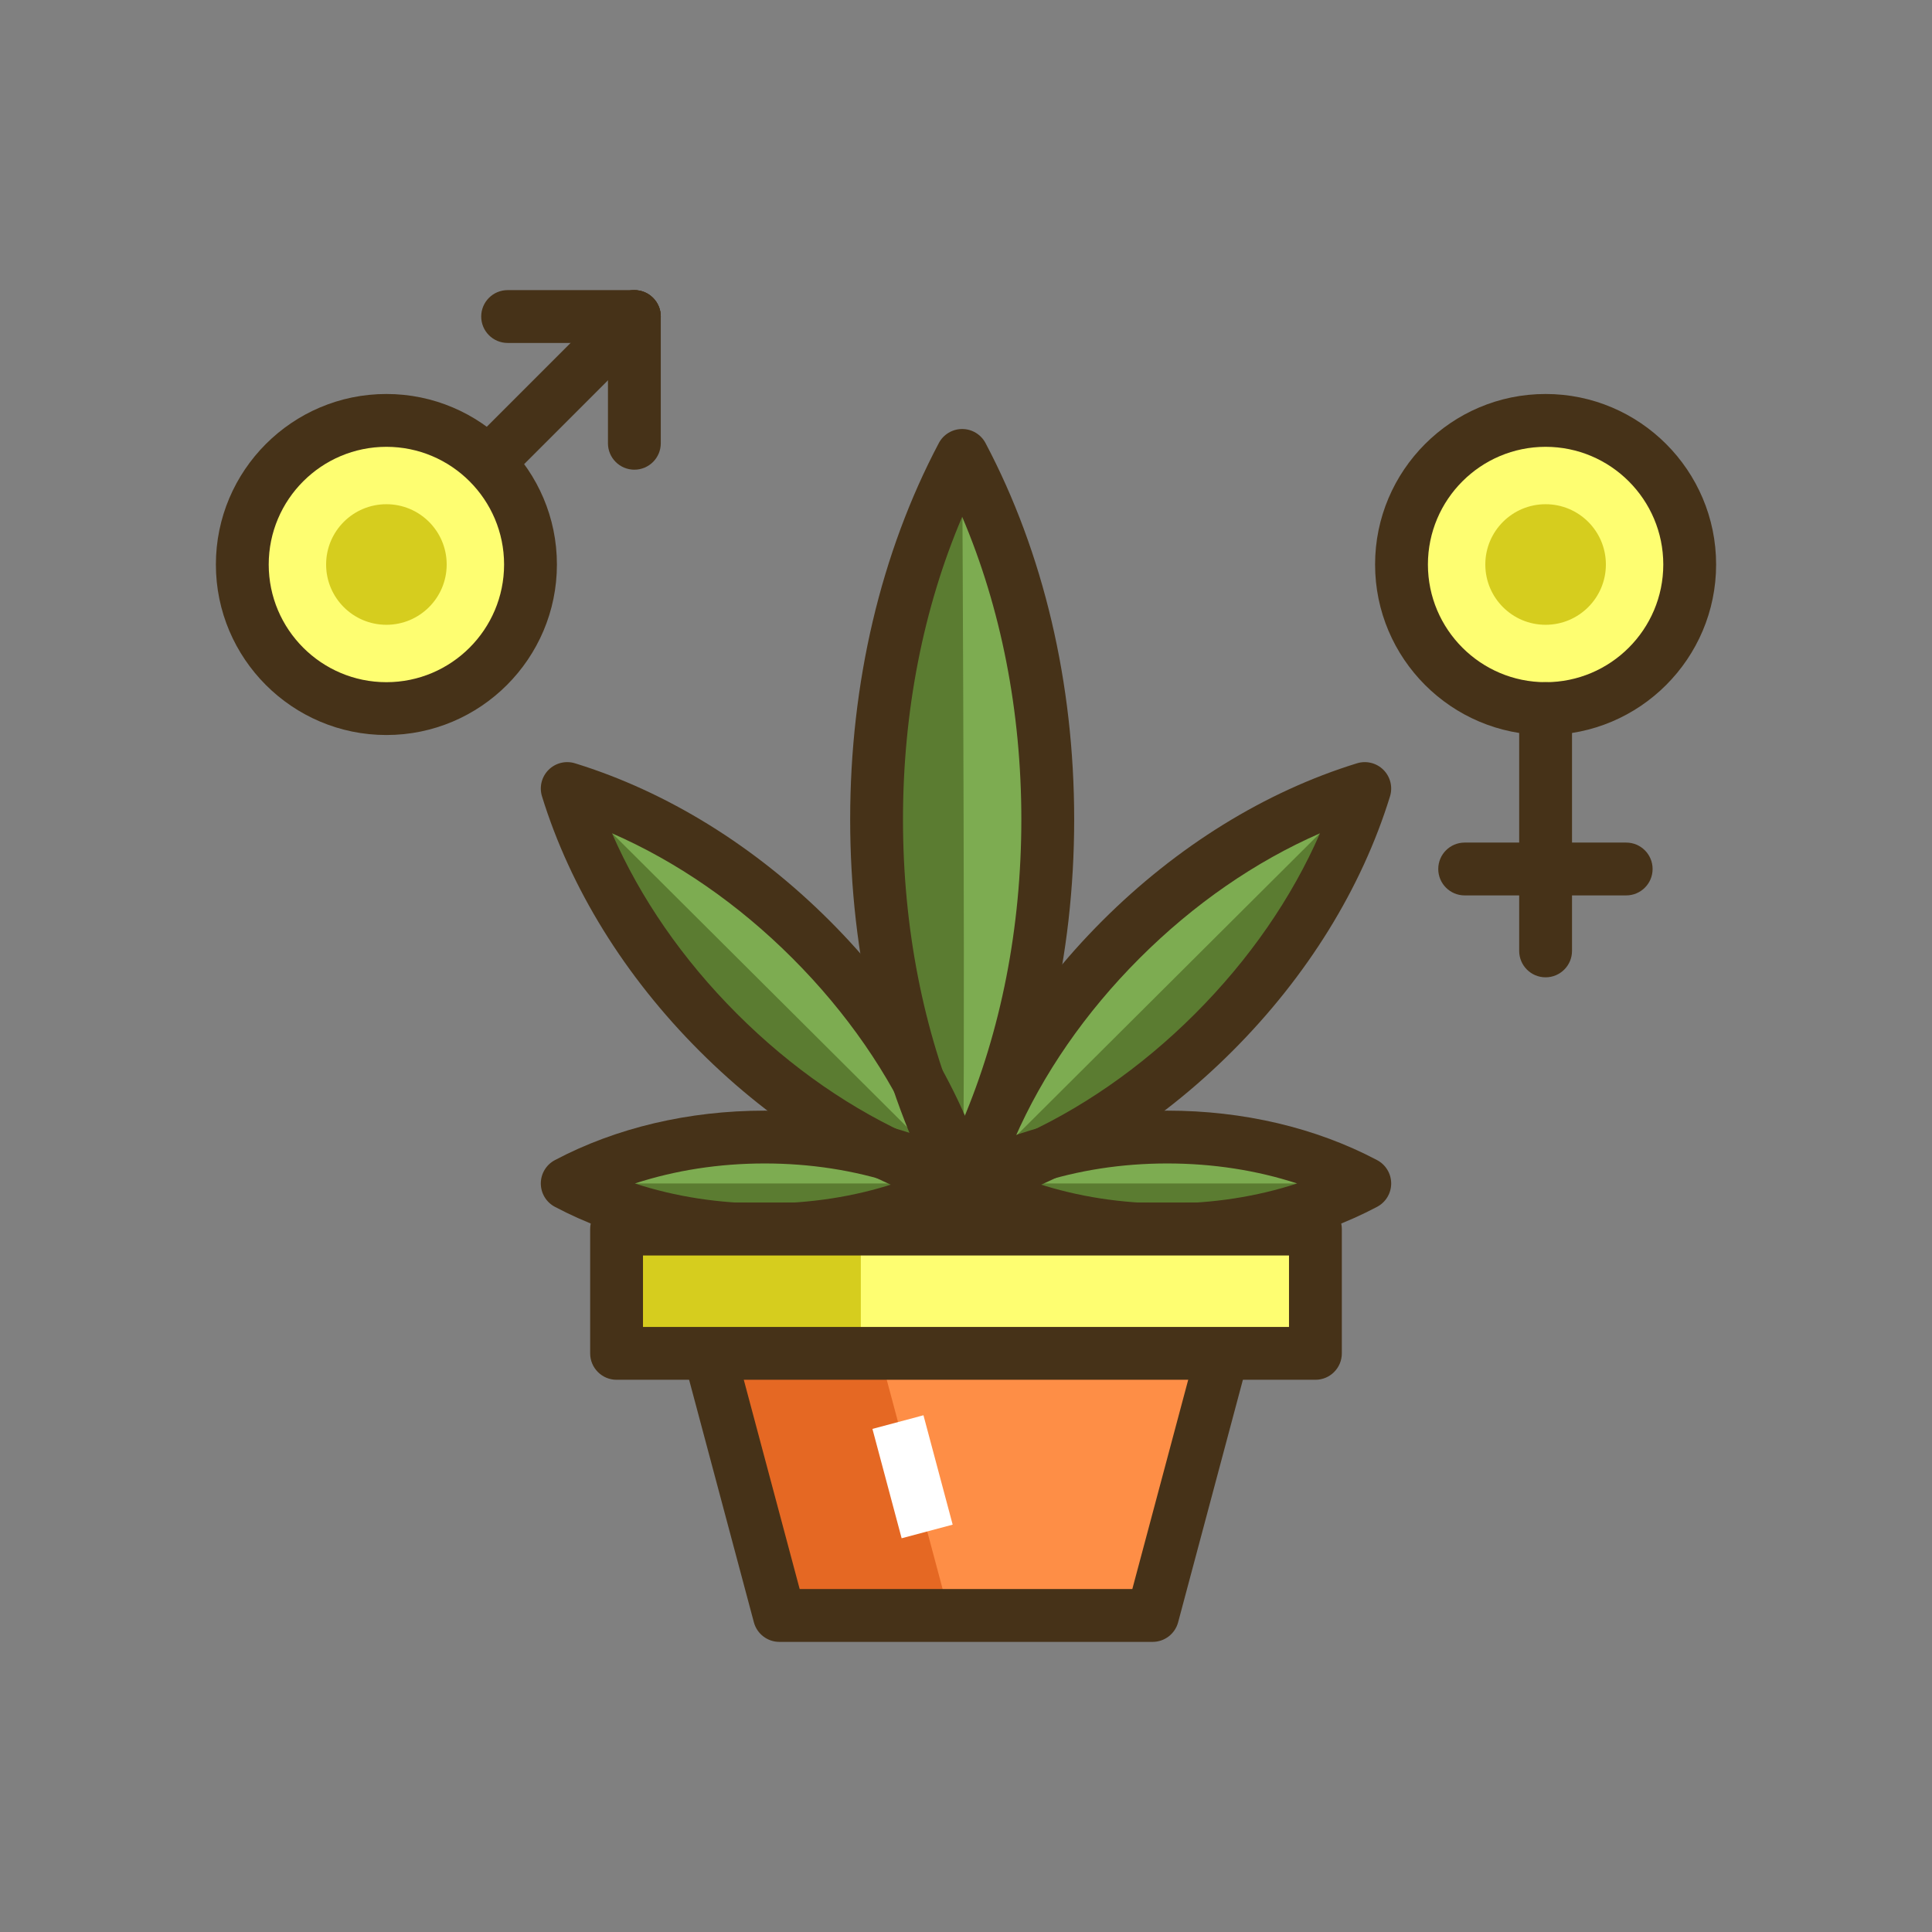 <?xml version="1.0" encoding="utf-8"?>
<!-- Generator: Adobe Illustrator 21.1.0, SVG Export Plug-In . SVG Version: 6.00 Build 0)  -->
<svg version="1.1" id="Layer_1" xmlns="http://www.w3.org/2000/svg" xmlns:xlink="http://www.w3.org/1999/xlink" x="0px" y="0px"
	 viewBox="0 0 512 512" style="enable-background:new 0 0 512 512;" xml:space="preserve">
<rect x="0" y="0" width="512" height="512" fill="#808080" stroke="none"/>
<style type="text/css">
	.st0{fill:#D6CD1E;}
	.st1{fill:#E56823;}
	.st2{fill:#FE8E46;}
	.st3{fill:#FEFE71;}
	.st4{fill:#463218;}
	.st5{fill:#7DAC51;}
	.st6{fill:#5B7C31;}
	.st7{fill:#FFFFFF;}
</style>
<g>
	<g>
		<g>
			<path class="st5" d="M254.985,120.692c-14.25,26.956-22.682,60.33-22.682,96.471c0,36.141,8.432,69.515,22.682,96.471
				c14.25-26.956,22.682-60.33,22.682-96.471C277.667,181.022,269.235,147.648,254.985,120.692z"/>
		</g>
	</g>
	<g>
		<g>
			<path class="st6" d="M254.985,120.692c-14.25,26.956-22.682,60.33-22.682,96.471c0,36.141,8.432,69.515,22.682,96.471
				C255.998,311.719,254.985,120.692,254.985,120.692z"/>
		</g>
	</g>
	<g>
		<g>
			<path class="st5" d="M214.958,248.998c-19.605-19.605-42.283-33.135-64.636-40.027c6.893,22.353,20.423,45.031,40.027,64.636
				c19.605,19.605,42.283,33.135,64.636,40.027C248.092,291.281,234.563,268.603,214.958,248.998z"/>
		</g>
	</g>
	<g>
		<g>
			<path class="st6" d="M254.795,313.053L150.322,208.97c6.893,22.353,20.423,45.031,40.027,64.636
				c19.605,19.605,42.283,33.135,64.636,40.027C254.925,313.44,254.856,313.247,254.795,313.053z"/>
		</g>
	</g>
	<g>
		<g>
			<path class="st5" d="M202.653,301.33c-19.605,0-37.709,4.574-52.332,12.304c14.623,7.73,32.727,12.304,52.332,12.304
				c19.605,0,37.709-4.574,52.332-12.304C240.362,305.904,222.258,301.33,202.653,301.33z"/>
		</g>
	</g>
	<g>
		<g>
			<path class="st6" d="M150.322,313.634c14.623,7.73,32.727,12.304,52.332,12.304c19.605,0,37.709-4.574,52.332-12.304H150.322z"/>
		</g>
	</g>
	<g>
		<g>
			<g>
				<g>
					<path class="st4" d="M261.174,117.421c-1.212-2.293-3.594-3.729-6.188-3.729s-4.976,1.435-6.188,3.729
						c-15.37,29.075-23.494,63.565-23.494,99.742s8.124,70.667,23.494,99.742c1.212,2.293,3.594,3.729,6.188,3.729
						s4.976-1.435,6.188-3.729c15.37-29.075,23.494-63.565,23.494-99.742S276.543,146.496,261.174,117.421z M254.985,297.36
						c-10.292-24.139-15.683-51.568-15.683-80.197s5.391-56.058,15.683-80.197c10.292,24.139,15.682,51.569,15.682,80.197
						S265.277,273.221,254.985,297.36z"/>
				</g>
			</g>
		</g>
	</g>
	<g>
		<g>
			<g>
				<g>
					<path class="st4" d="M261.674,311.571c-7.513-24.362-21.956-47.711-41.767-67.522s-43.161-34.254-67.522-41.767
						c-2.478-0.765-5.178-0.095-7.013,1.739c-1.834,1.834-2.504,4.533-1.739,7.012c7.512,24.362,21.955,47.711,41.767,67.523
						s43.161,34.255,67.523,41.767c0.678,0.209,1.373,0.311,2.062,0.311c1.83,0,3.618-0.718,4.951-2.05
						C261.77,316.749,262.439,314.05,261.674,311.571z M195.299,268.657c-14.358-14.359-25.628-30.675-33.107-47.816
						c17.141,7.479,33.458,18.749,47.816,33.107s25.628,30.674,33.107,47.816C225.974,294.285,209.657,283.015,195.299,268.657z"/>
				</g>
			</g>
		</g>
	</g>
	<g>
		<g>
			<g>
				<g>
					<path class="st4" d="M258.257,307.445c-16.232-8.581-35.459-13.116-55.604-13.116s-39.372,4.535-55.603,13.116
						c-2.293,1.212-3.729,3.594-3.729,6.188s1.435,4.976,3.729,6.188c16.231,8.581,35.458,13.116,55.603,13.116
						s39.372-4.535,55.604-13.116c2.293-1.212,3.729-3.594,3.729-6.188S260.55,308.658,258.257,307.445z M202.653,318.938
						c-12.069,0-23.724-1.812-34.4-5.304c10.676-3.492,22.331-5.304,34.4-5.304s23.724,1.812,34.4,5.304
						C226.377,317.126,214.723,318.938,202.653,318.938z"/>
				</g>
			</g>
		</g>
	</g>
	<g>
		<g>
			<path class="st5" d="M297.042,248.998c-19.605,19.605-33.135,42.283-40.027,64.636c22.353-6.893,45.031-20.422,64.636-40.027
				c19.605-19.605,33.135-42.283,40.027-64.636C339.326,215.863,316.647,229.393,297.042,248.998z"/>
		</g>
	</g>
	<g>
		<g>
			<path class="st6" d="M257.205,313.053c-0.061,0.194-0.13,0.387-0.19,0.581c22.353-6.893,45.031-20.422,64.636-40.027
				c19.605-19.605,33.135-42.283,40.027-64.636L257.205,313.053z"/>
		</g>
	</g>
	<g>
		<g>
			<path class="st5" d="M309.347,301.33c-19.605,0-37.709,4.574-52.332,12.304c14.623,7.73,32.727,12.304,52.332,12.304
				c19.605,0,37.709-4.574,52.332-12.304C347.056,305.904,328.951,301.33,309.347,301.33z"/>
		</g>
	</g>
	<g>
		<g>
			<path class="st6" d="M257.015,313.634c14.623,7.73,32.727,12.304,52.332,12.304c19.605,0,37.709-4.574,52.332-12.304H257.015z"/>
		</g>
	</g>
	<g>
		<g>
			<g>
				<g>
					<path class="st4" d="M366.628,204.021c-1.834-1.834-4.534-2.504-7.013-1.739c-24.362,7.513-47.711,21.956-67.522,41.767
						s-34.254,43.161-41.767,67.522c-0.765,2.479-0.095,5.178,1.739,7.013c1.333,1.333,3.121,2.05,4.951,2.05
						c0.688,0,1.383-0.102,2.062-0.311c24.362-7.512,47.711-21.955,67.523-41.767s34.255-43.161,41.767-67.523
						C369.132,208.554,368.462,205.855,366.628,204.021z M316.701,268.657c-14.358,14.358-30.675,25.628-47.816,33.107
						c7.479-17.142,18.749-33.458,33.107-47.816s30.675-25.628,47.816-33.107C342.33,237.982,331.06,254.298,316.701,268.657z"/>
				</g>
			</g>
		</g>
	</g>
	<g>
		<g>
			<g>
				<g>
					<path class="st4" d="M364.95,307.445c-16.231-8.581-35.458-13.116-55.603-13.116s-39.372,4.535-55.604,13.116
						c-2.293,1.212-3.729,3.594-3.729,6.188s1.435,4.976,3.729,6.188c16.232,8.581,35.459,13.116,55.604,13.116
						s39.372-4.535,55.603-13.116c2.293-1.212,3.729-3.594,3.729-6.188S367.243,308.658,364.95,307.445z M309.347,318.938
						c-12.069,0-23.724-1.812-34.4-5.304c10.676-3.492,22.331-5.304,34.4-5.304s23.724,1.812,34.4,5.304
						C333.07,317.126,321.416,318.938,309.347,318.938z"/>
				</g>
			</g>
		</g>
	</g>
	<g>
		<g>
			<polygon class="st2" points="179.2,325.715 206.548,428.115 305.452,428.115 332.8,325.715 			"/>
		</g>
	</g>
	<g>
		<g>
			<polygon class="st1" points="224.33,325.715 179.2,325.715 206.548,428.115 251.678,428.115 			"/>
		</g>
	</g>
	<g>
		<g>
			<g>
				<g>
					<path class="st4" d="M338.352,321.452c-1.325-1.725-3.376-2.736-5.552-2.736H179.2c-2.175,0-4.227,1.011-5.552,2.736
						s-1.772,3.968-1.211,6.07l27.348,102.4c0.818,3.063,3.593,5.194,6.763,5.194h98.904c3.17,0,5.945-2.131,6.763-5.194
						l27.348-102.4C340.124,325.42,339.676,323.177,338.352,321.452z M300.076,421.115h-88.152l-23.609-88.4h135.37L300.076,421.115
						z"/>
				</g>
			</g>
		</g>
	</g>
	<g>
		<g>
			<rect x="163.399" y="325.715" class="st3" width="185.201" height="32.942"/>
		</g>
	</g>
	<g>
		<g>
			<rect x="163.399" y="325.715" class="st0" width="64.729" height="32.942"/>
		</g>
	</g>
	<g>
		<g>
			<g>
				<g>
					<path class="st4" d="M348.601,318.715H163.399c-3.866,0-7,3.134-7,7v32.941c0,3.866,3.134,7,7,7h185.201c3.866,0,7-3.134,7-7
						v-32.941C355.601,321.849,352.467,318.715,348.601,318.715z M341.601,351.657H170.399v-18.941h171.201V351.657z"/>
				</g>
			</g>
		</g>
	</g>
	<g>
		<g>
			
				<rect x="234.875" y="376.407" transform="matrix(0.966 -0.258 0.258 0.966 -92.8 75.66)" class="st7" width="14" height="30.007"/>
		</g>
	</g>
	<g>
		<g>
			<circle class="st3" cx="102.4" cy="149.599" r="38.188"/>
		</g>
	</g>
	<g>
		<g>
			<circle class="st0" cx="102.4" cy="149.599" r="15.976"/>
		</g>
	</g>
	<g>
		<g>
			<g>
				<g>
					<path class="st4" d="M102.4,104.411c-24.917,0-45.188,20.271-45.188,45.188s20.271,45.188,45.188,45.188
						s45.188-20.271,45.188-45.188S127.317,104.411,102.4,104.411z M102.4,180.787c-17.197,0-31.188-13.991-31.188-31.188
						s13.991-31.188,31.188-31.188s31.188,13.991,31.188,31.188S119.597,180.787,102.4,180.787z"/>
				</g>
			</g>
		</g>
	</g>
	<g>
		<g>
			<path class="st4" d="M173.064,78.935c-2.733-2.733-7.166-2.733-9.899,0l-38.514,38.514c-2.734,2.733-2.734,7.166,0,9.899
				c1.367,1.367,3.158,2.05,4.95,2.05s3.583-0.684,4.95-2.05l38.514-38.514C175.798,86.101,175.798,81.668,173.064,78.935z"/>
		</g>
	</g>
	<g>
		<g>
			<path class="st4" d="M168.114,76.885h-33.588c-3.866,0-7,3.134-7,7s3.134,7,7,7h33.588c3.866,0,7-3.134,7-7
				S171.98,76.885,168.114,76.885z"/>
		</g>
	</g>
	<g>
		<g>
			<path class="st4" d="M168.114,76.885c-3.866,0-7,3.134-7,7v33.588c0,3.866,3.134,7,7,7s7-3.134,7-7V83.885
				C175.114,80.019,171.98,76.885,168.114,76.885z"/>
		</g>
	</g>
	<g>
		<g>
			<circle class="st3" cx="409.6" cy="149.599" r="38.188"/>
		</g>
	</g>
	<g>
		<g>
			<g>
				<g>
					<path class="st4" d="M409.6,104.411c-24.917,0-45.188,20.271-45.188,45.188s20.271,45.188,45.188,45.188
						s45.188-20.271,45.188-45.188S434.517,104.411,409.6,104.411z M409.6,180.787c-17.197,0-31.188-13.991-31.188-31.188
						s13.991-31.188,31.188-31.188s31.188,13.991,31.188,31.188S426.797,180.787,409.6,180.787z"/>
				</g>
			</g>
		</g>
	</g>
	<g>
		<g>
			<path class="st4" d="M409.6,180.787c-3.866,0-7,3.134-7,7v64.212c0,3.866,3.134,7,7,7s7-3.134,7-7v-64.212
				C416.6,183.921,413.466,180.787,409.6,180.787z"/>
		</g>
	</g>
	<g>
		<g>
			<path class="st4" d="M430.957,223.292h-42.805c-3.866,0-7,3.134-7,7s3.134,7,7,7h42.805c3.866,0,7-3.134,7-7
				S434.823,223.292,430.957,223.292z"/>
		</g>
	</g>
	<g>
		<g>
			<circle class="st0" cx="409.6" cy="149.599" r="15.976"/>
		</g>
	</g>
</g>
</svg>
